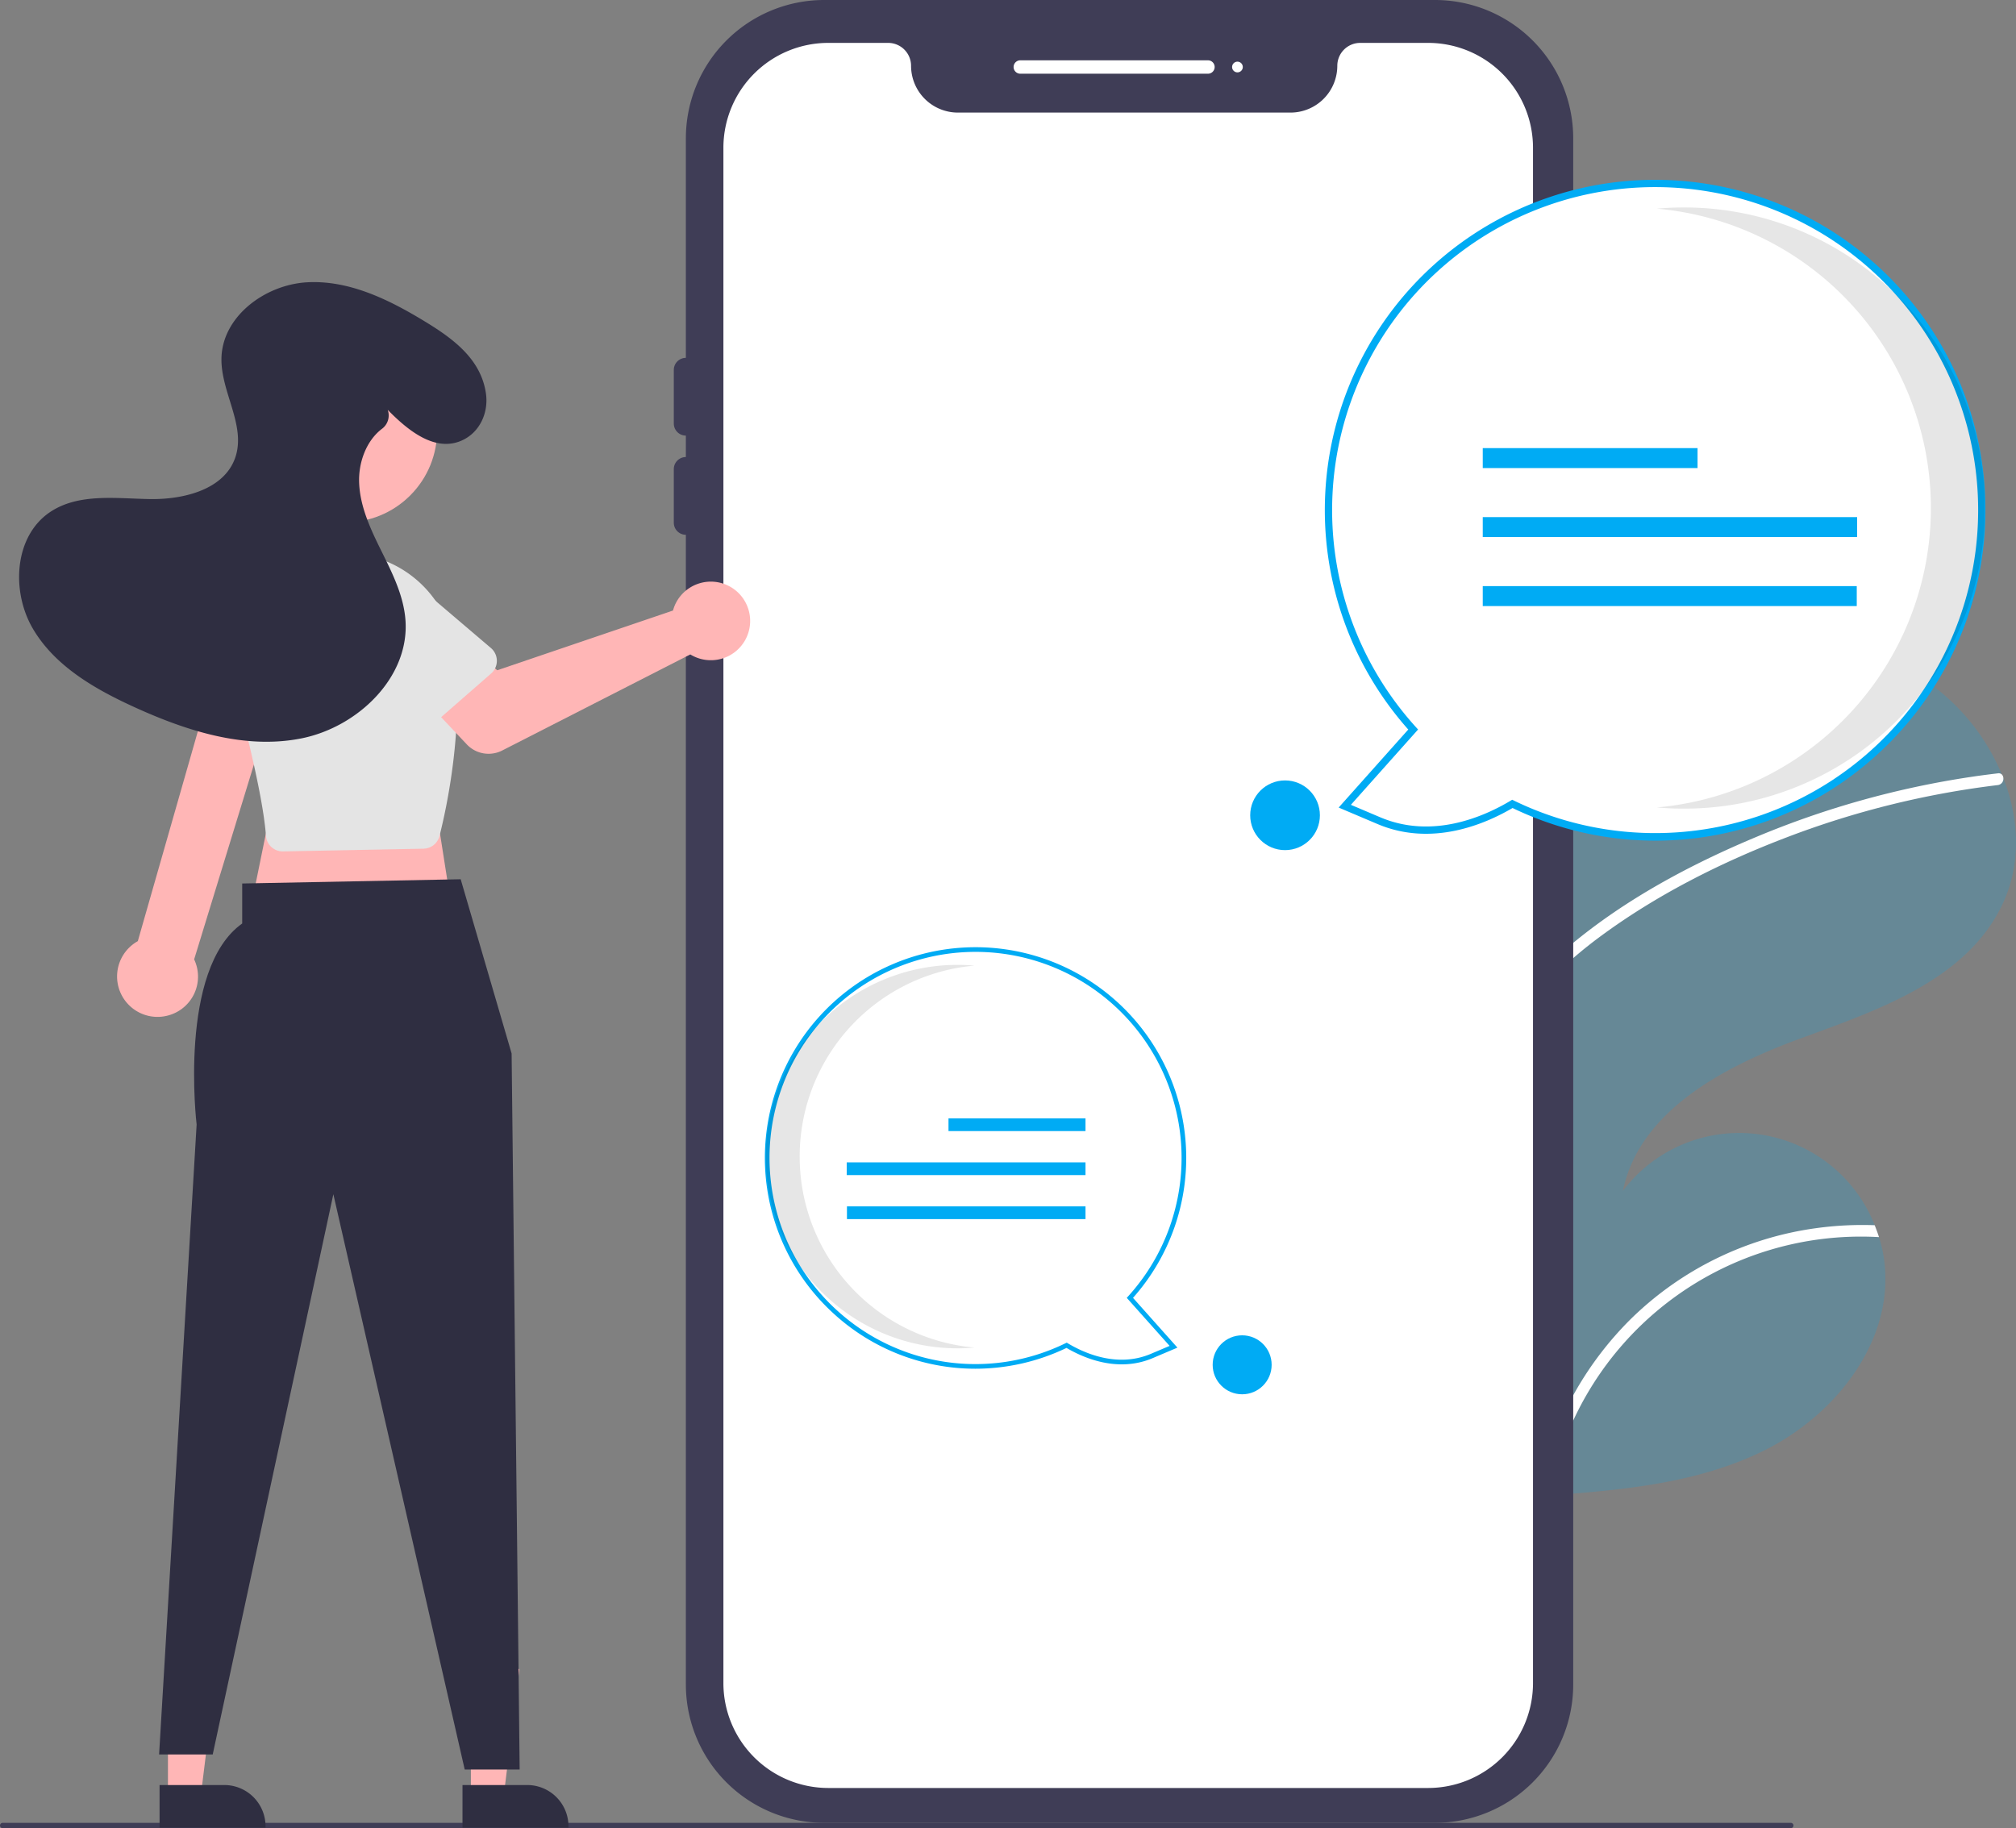 <svg id="Group_1" data-name="Group 1" xmlns="http://www.w3.org/2000/svg" width="752.016" height="682" viewBox="0 0 752.016 682">
  <rect x="0" y="0" width="752.016" height="682" fill="#808080" stroke="none"/>
  <path id="Path_1" data-name="Path 1" d="M797.307,380.22c-1.587,1.091-3.144,2.2-4.7,3.341A410.078,410.078,0,0,0,770.1,518.293q-.009,7.955.346,15.869A398.186,398.186,0,0,0,792.84,650.178q1.044,2.949,2.126,5.871c.517,1.4,1.043,2.81,1.607,4.195.564.7,1.12,1.382,1.675,2.067.038.029.073.081.112.111.224.276.448.553.65.825.96,1.173,1.933,2.339,2.893,3.512l-.76.087-1.9.208.008.012c.641-.042,1.294-.094,1.939-.157.235-.01.491-.016.73-.048.214-.014.44-.037.654-.05,27.508-2,55.632-4.655,80.183-17.058,25.7-12.992,46.789-39.514,44.351-68.195A51.623,51.623,0,0,0,924.9,570.5c-.475-1.5-1.023-2.973-1.6-4.439a54.354,54.354,0,0,0-93.931-12.813c6.174-29.888,37.764-46.432,66.416-56.921,28.674-10.484,60.968-21.555,74.619-48.852,7.624-15.192,7.039-32.461.9-48.153-.186-.469-.382-.95-.59-1.424a79.312,79.312,0,0,0-40.179-41.636c-33.992-14.948-74.124-7.3-107.518,8.937a196.6,196.6,0,0,0-25.7,15.022Z" transform="translate(-223.992 -109)" fill="#00abf4" opacity="0.2"/>
  <path id="Path_2" data-name="Path 2" d="M901.291,567.183a122.379,122.379,0,0,0-68.951,33.848,125.231,125.231,0,0,0-33.034,57.424c-.33,1.245-.626,2.487-.9,3.732-.717-1.227-1.417-2.483-2.109-3.727-.445-.8-.9-1.605-1.331-2.41.517,1.4,1.043,2.81,1.607,4.195.564.7,1.12,1.382,1.675,2.067.038.029.073.081.112.111.224.276.448.553.65.825.96,1.173,1.933,2.339,2.893,3.512l-.76.087-1.9.208.008.012c.641-.042,1.294-.094,1.939-.157.235-.01.491-.016.73-.048.062-.376.145-.748.228-1.121A118.245,118.245,0,0,1,924.9,570.5c-.475-1.5-1.023-2.972-1.6-4.439A126.5,126.5,0,0,0,901.291,567.183Z" transform="translate(-223.992 -109)" fill="#fff"/>
  <path id="Path_3" data-name="Path 3" d="M809.5,461.846a134.646,134.646,0,0,0-26.286,28.99,111.719,111.719,0,0,0-9.711,18.35c-1.264,2.973-2.4,6.027-3.406,9.106q-.009,7.955.346,15.869a115.394,115.394,0,0,1,3.012-11.946c.628-2.154,1.337-4.269,2.1-6.363,8.534-23.45,25.067-42.41,44.911-57.156,21.265-15.78,45.493-28,70.182-37.393a331.4,331.4,0,0,1,78.579-19.433,2.377,2.377,0,0,0,2.069-2.551,2.045,2.045,0,0,0-.59-1.424,1.7,1.7,0,0,0-1.477-.4c-3.318.4-6.627.815-9.932,1.318a335.332,335.332,0,0,0-80.03,22.348C854.506,431.5,830.13,444.544,809.5,461.846Z" transform="translate(-223.992 -109)" fill="#fff"/>
  <circle id="Ellipse_1" data-name="Ellipse 1" cx="9.245" cy="9.245" r="9.245" transform="translate(706.958 200.86)" fill="#f2f2f2"/>
  <path id="Path_4" data-name="Path 4" d="M759.3,789H531.378a51.6,51.6,0,0,1-51.539-51.54V160.54A51.6,51.6,0,0,1,531.378,109H759.3a51.6,51.6,0,0,1,51.539,51.54V737.461A51.6,51.6,0,0,1,759.3,789Z" transform="translate(-223.992 -109)" fill="#3f3d56"/>
  <path id="Path_5" data-name="Path 5" d="M756.749,125h-25.37a8.548,8.548,0,0,0-8.54,8.54A17.477,17.477,0,0,1,705.379,151H581.3a17.477,17.477,0,0,1-17.46-17.46A8.548,8.548,0,0,0,555.3,125h-22.37a39.14,39.14,0,0,0-39.09,39.09V736.91A39.14,39.14,0,0,0,532.928,776H756.749a39.14,39.14,0,0,0,39.09-39.09V164.09A39.14,39.14,0,0,0,756.749,125Z" transform="translate(-223.992 -109)" fill="#fff"/>
  <path id="Path_6" data-name="Path 6" d="M674.589,136.5h-70a2.5,2.5,0,0,1,0-5h70a2.5,2.5,0,0,1,0,5Z" transform="translate(-223.992 -109)" fill="#fff"/>
  <circle id="Ellipse_2" data-name="Ellipse 2" cx="2" cy="2" r="2" transform="translate(459.596 23)" fill="#fff"/>
  <path id="Path_7" data-name="Path 7" d="M812.839,336.5a4.505,4.505,0,0,1-4.5-4.5V244a4.5,4.5,0,0,1,9,0v88a4.505,4.505,0,0,1-4.5,4.5Z" transform="translate(-223.992 -109)" fill="#3f3d56"/>
  <path id="Path_8" data-name="Path 8" d="M479.838,271.5a4.505,4.505,0,0,1-4.5-4.5V247a4.5,4.5,0,0,1,9,0v20A4.505,4.505,0,0,1,479.838,271.5Z" transform="translate(-223.992 -109)" fill="#3f3d56"/>
  <path id="Path_9" data-name="Path 9" d="M479.838,308.5a4.5,4.5,0,0,1-4.5-4.5V284a4.5,4.5,0,0,1,9,0v20a4.505,4.505,0,0,1-4.5,4.5Z" transform="translate(-223.992 -109)" fill="#3f3d56"/>
  <path id="Path_10" data-name="Path 10" d="M891.992,791h-667a1,1,0,0,1,0-2h667a1,1,0,0,1,0,2Z" transform="translate(-223.992 -109)" fill="#3f3d56"/>
  <path id="Path_11" data-name="Path 11" d="M62.649,669.9h12.26l5.832-47.288H62.647Z" fill="#ffb6b6"/>
  <path id="Path_12" data-name="Path 12" d="M283.514,774.9h24.145a15.387,15.387,0,0,1,15.386,15.385v.5H283.515Z" transform="translate(-223.992 -109)" fill="#2f2e41"/>
  <path id="Path_13" data-name="Path 13" d="M175.649,669.9h12.26l5.832-47.288H175.647Z" fill="#ffb6b6"/>
  <path id="Path_14" data-name="Path 14" d="M396.514,774.9h24.145a15.387,15.387,0,0,1,15.386,15.385v.5H396.515Z" transform="translate(-223.992 -109)" fill="#2f2e41"/>
  <path id="Path_15" data-name="Path 15" d="M160.846,290l8,51-76,1,10-49Z" fill="#ffb6b6"/>
  <path id="Path_16" data-name="Path 16" d="M395.838,437l19,65,3,267.1h-20.5l-49-214.6-45,209h-20l14-235s-7-58,17-75V438.583Z" transform="translate(-223.992 -109)" fill="#2f2e41"/>
  <path id="Path_17" data-name="Path 17" d="M286.8,487.791a15,15,0,0,0,9.612-20.9l32.332-105.408-23.781-4.714L275.4,460.091a15.084,15.084,0,0,0,11.408,27.7Z" transform="translate(-223.992 -109)" fill="#ffb6b6"/>
  <circle id="Ellipse_3" data-name="Ellipse 3" cx="34.3" cy="34.3" r="34.3" transform="translate(80.258 160.565) rotate(-45)" fill="#ffb6b6"/>
  <path id="Path_18" data-name="Path 18" d="M328.23,426.5A6.273,6.273,0,0,1,323.2,420.8c-.754-10.328-4.485-28.277-11.088-53.351a41.563,41.563,0,0,1,34.31-51.7h0a41.544,41.544,0,0,1,47.22,36.341c3.267,28.771-2.9,57.676-5.7,68.766a6.3,6.3,0,0,1-5.972,4.746l-52.389,1.012A6.252,6.252,0,0,1,328.23,426.5Z" transform="translate(-223.992 -109)" fill="#e4e4e4"/>
  <path id="Path_19" data-name="Path 19" d="M475.81,334.576a14.7,14.7,0,0,0-.773,2.182l-65.576,22.283-12.671-11.07-19.205,16.94,20.527,21.776a11.172,11.172,0,0,0,13.212,2.286l70.17-35.842a14.659,14.659,0,1,0-5.684-18.555Z" transform="translate(-223.992 -109)" fill="#ffb6b6"/>
  <path id="Path_20" data-name="Path 20" d="M407.175,360.259l-23.9,20.879a6.284,6.284,0,0,1-9.422-1.337l-17.1-26.626a17.453,17.453,0,0,1,26.358-22.885l24.011,20.453a6.284,6.284,0,0,1,.058,9.516Z" transform="translate(-223.992 -109)" fill="#e4e4e4"/>
  <path id="Path_21" data-name="Path 21" d="M324.971,388.472l-29.542-11.606a6.284,6.284,0,0,1-3.152-8.979l15.762-27.439a17.453,17.453,0,1,1,32.451,12.859l-7.1,30.732a6.284,6.284,0,0,1-8.421,4.433Z" transform="translate(-223.992 -109)" fill="#e4e4e4"/>
  <path id="Path_22" data-name="Path 22" d="M368.616,261.881c7.474,7.633,17.623,15.967,27.7,11.415,6.62-2.989,9.966-10.29,8.947-17.482-1.832-12.932-12.4-20.56-22.7-26.844-13.393-8.169-28.284-15.508-43.949-14.664S306.916,226.976,306.6,242.66c-.25,12.613,9.233,25.029,5.17,36.973-4.089,12.02-19.261,15.766-31.956,15.543s-26.551-2.233-37.105,4.825c-13.464,9-14.637,29.635-6.414,43.589s23.114,22.492,37.851,29.211c19.526,8.9,41.179,15.839,62.228,11.661s40.477-22.806,38.862-44.2c-.682-9.039-4.856-17.391-8.878-25.514s-8.05-16.582-8.4-25.639c-.294-7.548,2.639-15.662,8.49-20.121a6.2,6.2,0,0,0,2.223-6.943Z" transform="translate(-223.992 -109)" fill="#2f2e41"/>
  <path id="Path_23" data-name="Path 23" d="M788.143,408.884c-10.818,6.488-30.092,14.617-49.787,6.263l-12.732-5.4,25.513-28.6a121.849,121.849,0,1,1,37.005,27.738Z" transform="translate(-223.992 -109)" fill="#fff"/>
  <path id="Path_24" data-name="Path 24" d="M788.209,410.425c-10.395,6.1-30.2,14.537-50.385,5.973l-14.479-6.141,25.966-29.108a123.209,123.209,0,1,1,174.855,9.4h0a122.66,122.66,0,0,1-135.958,19.874ZM930.644,218.341a120.489,120.489,0,0,0-178.5,161.891l.822.906-25.064,28.1,10.985,4.659c19.5,8.271,38.791-.321,48.557-6.177l.631-.379.662.322A120.489,120.489,0,0,0,930.645,218.341Z" transform="translate(-223.992 -109)" fill="#00abf4"/>
  <path id="Path_25" data-name="Path 25" d="M944.261,298.527a112.135,112.135,0,0,0-102.214-111.69c3.26-.287,6.563-.442,9.9-.442a112.132,112.132,0,1,1,0,224.263c-3.335,0-6.634-.157-9.895-.443A112.137,112.137,0,0,0,944.261,298.527Z" transform="translate(-223.992 -109)" opacity="0.1"/>
  <rect id="Rectangle_1" data-name="Rectangle 1" width="80.124" height="7.441" transform="translate(553.102 167.167)" fill="#00abf4"/>
  <rect id="Rectangle_2" data-name="Rectangle 2" width="139.65" height="7.441" transform="translate(553.102 192.907)" fill="#00abf4"/>
  <rect id="Rectangle_3" data-name="Rectangle 3" width="139.513" height="7.441" transform="translate(553.102 218.646)" fill="#00abf4"/>
  <path id="Path_26" data-name="Path 26" d="M535.686,598.516a77.721,77.721,0,1,1,109.784-5.357L661.744,611.4l-8.121,3.445c-12.563,5.329-24.857.144-31.757-3.995a77.721,77.721,0,0,1-86.18-12.336Z" transform="translate(-223.992 -109)" fill="#fff"/>
  <path id="Path_27" data-name="Path 27" d="M587.8,619.6a78.3,78.3,0,0,1-52.7-20.443h0a78.589,78.589,0,1,1,111.531-6L663.2,611.728l-9.235,3.917c-12.877,5.463-25.507.083-32.138-3.81A78.693,78.693,0,0,1,587.8,619.6Zm-51.53-21.728a76.5,76.5,0,0,0,85.218,12.2l.422-.205.4.242c6.229,3.736,18.535,9.216,30.972,3.94l7.007-2.972L644.3,593.155l.524-.578a76.854,76.854,0,1,0-108.559,5.3Z" transform="translate(-223.992 -109)" fill="#00abf4"/>
  <path id="Path_28" data-name="Path 28" d="M522.286,540.461a71.525,71.525,0,0,1,65.2-71.241c-2.079-.183-4.186-.282-6.317-.282a71.523,71.523,0,0,0,0,143.046c2.128,0,4.231-.1,6.311-.282a71.526,71.526,0,0,1-65.191-71.241Z" transform="translate(-223.992 -109)" opacity="0.1"/>
  <rect id="Rectangle_4" data-name="Rectangle 4" width="51.107" height="4.746" transform="translate(353.814 417.199)" fill="#00abf4"/>
  <rect id="Rectangle_5" data-name="Rectangle 5" width="89.075" height="4.746" transform="translate(315.846 433.617)" fill="#00abf4"/>
  <rect id="Rectangle_6" data-name="Rectangle 6" width="88.988" height="4.746" transform="translate(315.933 450.035)" fill="#00abf4"/>
  <circle id="Ellipse_4" data-name="Ellipse 4" cx="11" cy="11" r="11" transform="translate(452.354 498.134)" fill="#00abf4"/>
  <circle id="Ellipse_5" data-name="Ellipse 5" cx="13" cy="13" r="13" transform="translate(466.354 291.134)" fill="#00abf4"/>
</svg>
